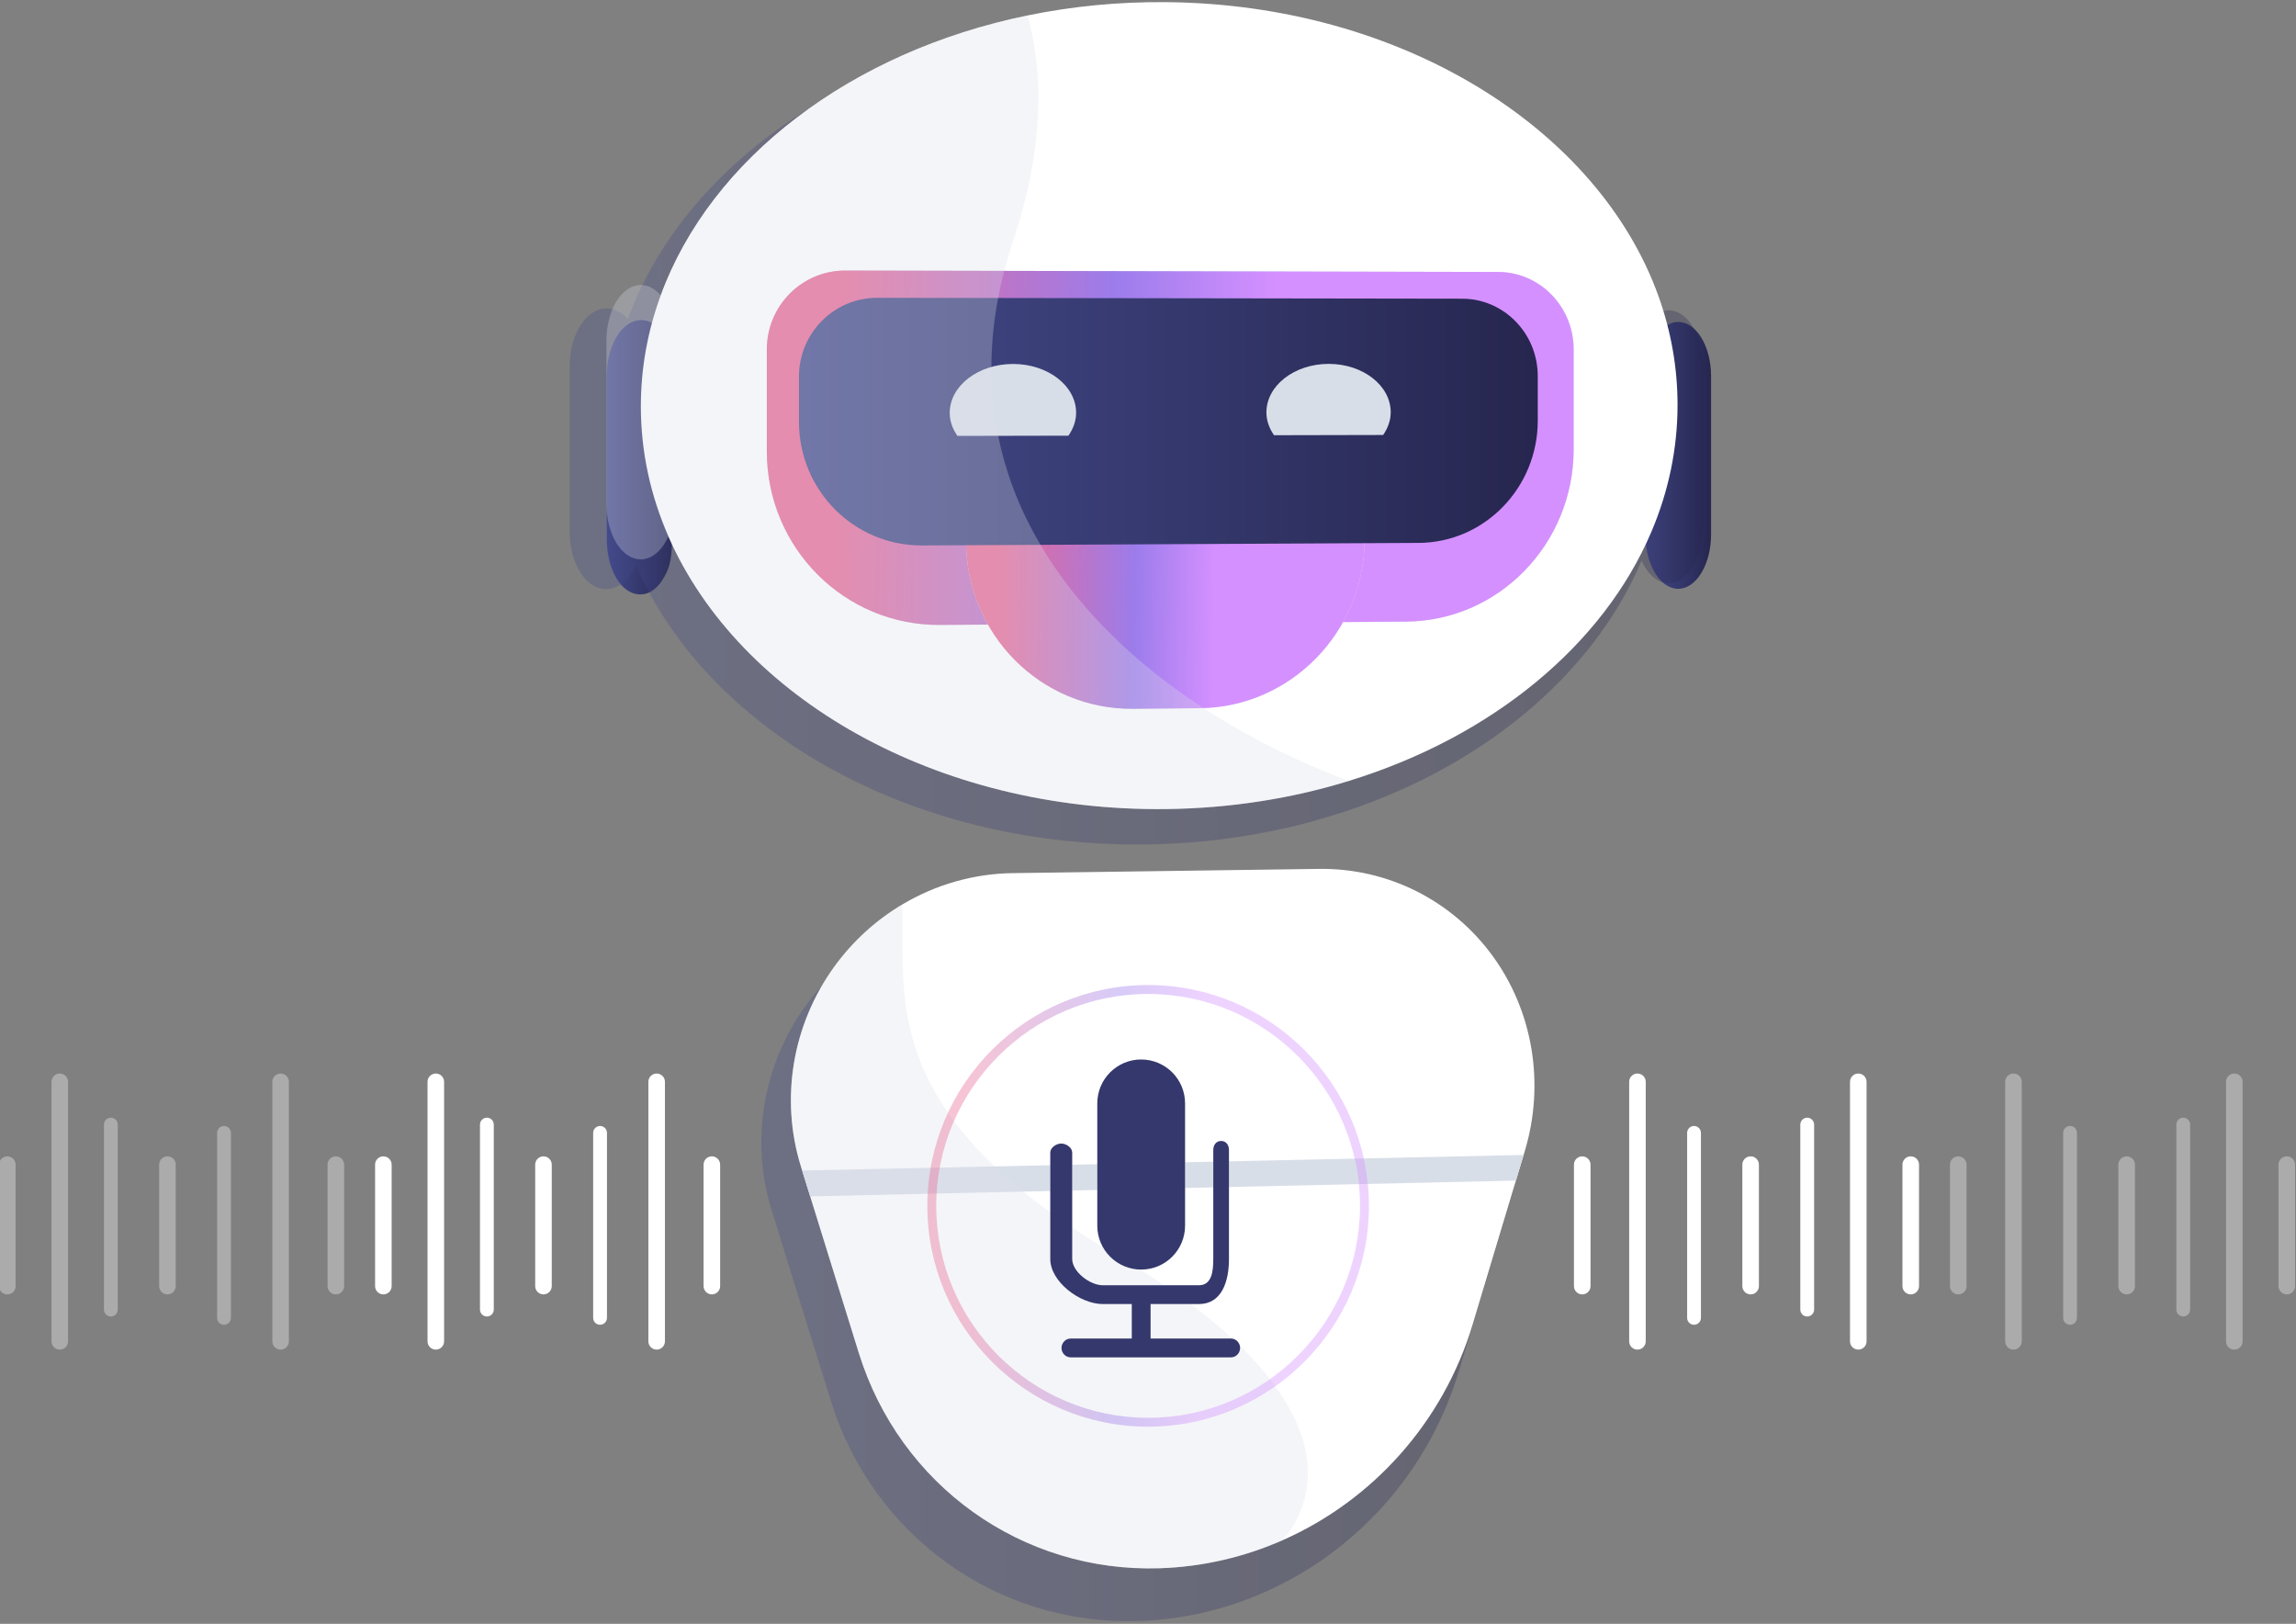 <svg width="519" height="367" viewBox="0 0 519 367" fill="none" xmlns="http://www.w3.org/2000/svg">
    <rect x="0" y="0" width="519" height="367" fill="#808080" stroke="none"/>
    <path
        d="M151.9 84.986V121.669C151.9 124.468 151.735 127.062 150.774 129.169C149.353 132.29 147.337 134.326 144.745 134.34C140.401 134.364 137.161 128.725 137.161 121.73V84.979C137.161 77.993 140.604 72.333 144.947 72.34C146.646 72.344 148.176 73.221 149.462 74.707C149.815 75.11 149.725 75.562 150.029 76.054C151.451 78.345 151.9 81.499 151.9 84.986Z"
        fill="url(#paint0_linear_1_682)" />
    <path
        d="M379.363 133.073C375.258 133.095 371.928 127.604 371.928 120.807V85.059C371.928 78.262 375.258 72.758 379.363 72.766C383.463 72.773 386.784 78.279 386.784 85.064V120.748C386.784 127.533 383.463 133.051 379.363 133.073Z"
        fill="url(#paint1_linear_1_682)" />
    <path opacity="0.3"
        d="M377.237 70.133C375.59 70.13 374.046 71.004 372.8 72.477C372.8 72.476 372.788 72.475 372.787 72.473C358.979 33.678 313.501 4.818 258.924 4.305C247.822 4.201 237.042 5.273 226.789 7.388C226.778 7.39 226.768 7.392 226.757 7.394C226.757 7.392 226.755 7.39 226.755 7.388C185.976 15.76 153.506 40.441 141.92 72.119C140.605 70.6 138.816 69.702 137.078 69.699C132.635 69.691 128.785 75.481 128.785 82.627V120.219C128.785 127.375 132.462 133.143 136.906 133.119C136.932 133.119 137.015 133.111 137.041 133.111C137.073 133.111 137.134 133.118 137.166 133.118C139.818 133.104 142.312 131.02 143.766 127.827C160.096 165.127 205.745 191.5 258.912 190.853C273.794 190.672 288.007 188.385 301.069 184.361C334.105 174.221 359.911 153.002 371.071 126.732C371.072 126.73 371.074 126.728 371.075 126.726C372.46 129.825 374.727 131.836 377.237 131.822C381.431 131.8 384.875 126.155 384.875 119.215V82.714C384.874 75.773 381.431 70.141 377.237 70.133Z"
        fill="url(#paint2_linear_1_682)" />
    <path opacity="0.3"
        d="M294.208 204.684L223.341 205.663C214.289 205.788 205.516 208.344 197.854 212.915C191.796 216.511 186.425 221.372 182.142 227.28C172.436 240.678 169.565 257.83 174.409 273.454C174.509 273.773 174.609 274.101 174.708 274.419L176.56 280.385C180.312 292.449 184.051 304.492 187.786 316.536C197.319 347.241 225.537 367.397 257.376 366.365C267.43 366.038 277.111 363.736 285.993 359.792C306.604 350.637 322.94 332.643 329.768 309.916C333.092 298.848 336.422 287.798 339.741 276.747L341.524 270.815C341.62 270.498 341.716 270.172 341.812 269.856C346.467 254.355 343.709 237.639 334.359 224.81C324.989 211.944 310.099 204.464 294.208 204.684Z"
        fill="url(#paint3_linear_1_682)" />
    <path
        d="M379.2 91.505C379.2 101.515 377.127 111.152 373.296 120.17C362.386 145.851 337.159 166.596 304.862 176.508C292.094 180.442 278.202 182.678 263.653 182.855C211.677 183.488 167.057 157.705 151.093 121.24C147.051 112.012 144.861 102.121 144.861 91.83C144.861 83.15 146.423 74.746 149.337 66.78C160.663 35.811 192.374 11.682 232.24 3.498C242.263 1.43 252.799 0.382 263.653 0.484C317.007 0.985 361.462 29.2 374.961 67.126C377.722 74.886 379.2 83.062 379.2 91.505Z"
        fill="white" />
    <path
        d="M317.866 140.483L212.494 141.241C190.913 141.397 173.337 123.836 173.337 102.018V78.949C173.337 69.092 181.286 61.119 191.072 61.141L338.657 61.466C348.085 61.487 355.713 69.324 355.713 78.97V101.547C355.713 122.9 338.81 140.332 317.866 140.483Z"
        fill="#D8DEE8" />
    <path
        d="M317.866 140.483L212.494 141.241C190.913 141.397 173.337 123.836 173.337 102.018V78.949C173.337 69.092 181.286 61.119 191.072 61.141L338.657 61.466C348.085 61.487 355.713 69.324 355.713 78.97V101.547C355.713 122.9 338.81 140.332 317.866 140.483Z"
        fill="url(#paint4_linear_1_682)" />
    <path
        d="M271.154 160.055L256.139 160.197C235.32 160.394 218.367 143.405 218.367 122.25C218.367 101.095 235.32 83.937 256.139 83.927L271.154 83.92C291.799 83.91 308.46 100.871 308.46 121.802C308.46 142.733 291.799 159.859 271.154 160.055Z"
        fill="#D8DEE8" />
    <path
        d="M271.154 160.055L256.139 160.197C235.32 160.394 218.367 143.405 218.367 122.25C218.367 101.095 235.32 83.937 256.139 83.927L271.154 83.92C291.799 83.91 308.46 100.871 308.46 121.802C308.46 142.733 291.799 159.859 271.154 160.055Z"
        fill="url(#paint5_linear_1_682)" />
    <path
        d="M320.677 122.704L208.436 123.275C193.087 123.354 180.604 110.851 180.604 95.35V85.116C180.604 75.267 188.539 67.295 198.308 67.31L330.516 67.506C339.963 67.52 347.605 75.359 347.605 85.015V95.049C347.606 110.247 335.571 122.629 320.677 122.704Z"
        fill="url(#paint6_linear_1_682)" />
    <path
        d="M241.512 98.465C242.584 96.912 243.249 95.168 243.249 93.286C243.249 87.194 236.869 82.258 228.986 82.26C221.089 82.262 214.676 87.219 214.676 93.331C214.676 95.219 215.345 96.967 216.424 98.52L241.512 98.465Z"
        fill="#D8DEE8" />
    <path
        d="M312.654 98.309C313.708 96.77 314.363 95.04 314.363 93.174C314.363 87.133 308.09 82.238 300.337 82.24C292.572 82.243 286.267 87.157 286.267 93.218C286.267 95.091 286.924 96.824 287.985 98.363L312.654 98.309Z"
        fill="#D8DEE8" />
    <path
        d="M344.689 260.089C344.595 260.398 344.502 260.717 344.408 261.027L342.665 266.826C339.42 277.63 336.164 288.432 332.915 299.252C326.239 321.471 310.269 339.062 290.12 348.012C281.437 351.867 271.973 354.119 262.144 354.437C231.018 355.447 203.431 335.742 194.112 305.724C190.46 293.95 186.805 282.177 183.138 270.383L181.327 264.551C181.23 264.239 181.132 263.918 181.035 263.607C176.299 248.333 179.106 231.565 188.595 218.467C192.783 212.69 198.033 207.939 203.955 204.424C211.445 199.955 220.022 197.456 228.871 197.334L298.152 196.376C313.687 196.162 328.243 203.474 337.403 216.052C346.544 228.594 349.24 244.935 344.689 260.089Z"
        fill="white" />
    <path d="M344.408 261.026L342.665 266.826L183.138 270.383L181.327 264.55L344.408 261.026Z"
        fill="#D8DEE8" />
    <path opacity="0.3"
        d="M272.039 160.034C282.369 166.765 293.573 172.262 304.862 176.508C292.094 180.442 278.202 182.678 263.653 182.855C211.677 183.488 167.057 157.705 151.093 121.24C149.671 124.361 147.453 126.399 144.861 126.413C140.518 126.436 137.076 120.798 137.076 113.802V77.052C137.076 70.066 140.518 64.406 144.861 64.413C146.56 64.416 148.091 65.294 149.376 66.779C160.702 35.811 192.394 11.682 232.26 3.497C236.03 16.952 235.914 33.699 228.997 54.481C228.236 56.757 227.576 59.004 226.998 61.222C226.458 63.285 226.003 65.329 225.618 67.354C224.605 72.708 224.113 77.899 224.103 82.925C224.094 88.31 224.613 93.501 225.625 98.494C225.693 98.806 225.75 99.108 225.827 99.409C227.648 107.904 230.874 115.815 235.193 123.14C238.96 129.547 243.569 135.496 248.795 140.978C255.632 148.138 263.529 154.502 272.039 160.034Z"
        fill="#D8DEE8" />
    <path opacity="0.3"
        d="M290.121 348.012C281.438 351.867 271.974 354.118 262.145 354.437C231.019 355.447 203.433 335.742 194.114 305.724C190.461 293.95 186.806 282.176 183.139 270.383L181.328 264.55C181.231 264.239 181.133 263.918 181.036 263.607C176.301 248.332 179.107 231.564 188.596 218.467C192.784 212.69 198.034 207.939 203.956 204.423C204.295 221.609 201.088 241.018 224.826 263.61C226.802 265.495 228.959 267.395 231.317 269.309C237.126 274.041 244.155 278.894 252.657 283.878C293.338 307.705 303.426 331.283 290.121 348.012Z"
        fill="#D8DEE8" />
    <path
        d="M267.879 277.011C267.879 282.49 263.438 286.933 257.958 286.933C252.479 286.933 248.037 282.492 248.037 277.011V249.374C248.037 243.895 252.477 239.453 257.958 239.453C263.437 239.453 267.879 243.895 267.879 249.374V277.011Z"
        fill="white" />
    <path
        d="M267.879 277.011C267.879 282.49 263.438 286.933 257.958 286.933C252.479 286.933 248.037 282.492 248.037 277.011V249.374C248.037 243.895 252.477 239.453 257.958 239.453C263.437 239.453 267.879 243.895 267.879 249.374V277.011Z"
        fill="#34386C" />
    <path
        d="M278.277 302.521H260.084V294.726H262.184H271.011C276.147 294.726 277.801 289.676 277.801 284.54V259.915C277.801 258.784 277.16 257.867 276.029 257.867C274.897 257.867 274.257 258.784 274.257 259.915V284.541C274.257 287.418 273.888 290.475 271.011 290.475H262.184H258.673H249.262C246.385 290.475 242.368 287.418 242.368 284.541V260.499C242.368 259.368 241.019 258.452 239.888 258.452C238.756 258.452 237.407 259.368 237.407 260.499V284.54C237.407 289.676 244.124 294.726 249.26 294.726H255.832V302.521H241.995C240.863 302.521 239.947 303.516 239.947 304.648C239.947 305.779 240.863 306.774 241.995 306.774H278.275C279.407 306.774 280.323 305.779 280.323 304.648C280.324 303.516 279.408 302.521 278.277 302.521Z"
        fill="white" />
    <path
        d="M278.277 302.521H260.084V294.726H262.184H271.011C276.147 294.726 277.801 289.676 277.801 284.54V259.915C277.801 258.784 277.16 257.867 276.029 257.867C274.897 257.867 274.257 258.784 274.257 259.915V284.541C274.257 287.418 273.888 290.475 271.011 290.475H262.184H258.673H249.262C246.385 290.475 242.368 287.418 242.368 284.541V260.499C242.368 259.368 241.019 258.452 239.888 258.452C238.756 258.452 237.407 259.368 237.407 260.499V284.54C237.407 289.676 244.124 294.726 249.26 294.726H255.832V302.521H241.995C240.863 302.521 239.947 303.516 239.947 304.648C239.947 305.779 240.863 306.774 241.995 306.774H278.275C279.407 306.774 280.323 305.779 280.323 304.648C280.324 303.516 279.408 302.521 278.277 302.521Z"
        fill="#34386C" />
    <g opacity="0.4">
        <path
            d="M259.527 222.625C232.009 222.625 209.62 245.013 209.62 272.532C209.62 300.057 232.009 322.445 259.527 322.445C287.052 322.445 309.441 300.057 309.441 272.532C309.441 245.012 287.052 222.625 259.527 222.625ZM259.527 320.429C233.121 320.429 211.637 298.945 211.637 272.532C211.637 246.125 233.121 224.641 259.527 224.641C285.94 224.641 307.426 246.125 307.426 272.532C307.426 298.945 285.94 320.429 259.527 320.429Z"
            fill="white" />
        <path
            d="M259.527 222.625C232.009 222.625 209.62 245.013 209.62 272.532C209.62 300.057 232.009 322.445 259.527 322.445C287.052 322.445 309.441 300.057 309.441 272.532C309.441 245.012 287.052 222.625 259.527 222.625ZM259.527 320.429C233.121 320.429 211.637 298.945 211.637 272.532C211.637 246.125 233.121 224.641 259.527 224.641C285.94 224.641 307.426 246.125 307.426 272.532C307.426 298.945 285.94 320.429 259.527 320.429Z"
            fill="url(#paint7_linear_1_682)" />
    </g>
    <path
        d="M359.53 263.217C359.53 262.182 358.692 261.344 357.657 261.344C356.623 261.344 355.785 262.182 355.785 263.217V290.672C355.785 291.706 356.623 292.544 357.657 292.544C358.692 292.544 359.53 291.706 359.53 290.672V263.217Z"
        fill="white" />
    <path
        d="M397.593 263.217C397.593 262.182 396.755 261.344 395.721 261.344C394.686 261.344 393.848 262.182 393.848 263.217V290.672C393.848 291.706 394.686 292.544 395.721 292.544C396.755 292.544 397.593 291.706 397.593 290.672V263.217Z"
        fill="white" />
    <path
        d="M433.785 263.217C433.785 262.182 432.947 261.344 431.913 261.344C430.879 261.344 430.041 262.182 430.041 263.217V290.672C430.041 291.706 430.879 292.544 431.913 292.544C432.947 292.544 433.785 291.706 433.785 290.672V263.217Z"
        fill="white" />
    <path
        d="M372.01 244.497C372.01 243.463 371.172 242.625 370.137 242.625C369.103 242.625 368.265 243.463 368.265 244.497V303.152C368.265 304.187 369.103 305.025 370.137 305.025C371.172 305.025 372.01 304.187 372.01 303.152V244.497Z"
        fill="white" />
    <path
        d="M421.93 244.497C421.93 243.463 421.092 242.625 420.057 242.625C419.023 242.625 418.185 243.463 418.185 244.497V303.152C418.185 304.187 419.023 305.025 420.057 305.025C421.092 305.025 421.93 304.187 421.93 303.152V244.497Z"
        fill="white" />
    <path
        d="M384.489 256.041C384.489 255.179 383.791 254.48 382.929 254.48C382.067 254.48 381.369 255.178 381.369 256.041V297.848C381.369 298.71 382.067 299.409 382.929 299.409C383.79 299.409 384.489 298.711 384.489 297.848V256.041Z"
        fill="white" />
    <path
        d="M410.073 254.168C410.073 253.307 409.374 252.608 408.512 252.608C407.651 252.608 406.952 253.306 406.952 254.168V295.976C406.952 296.838 407.65 297.536 408.512 297.536C409.374 297.536 410.073 296.838 410.073 295.976V254.168Z"
        fill="white" />
    <g opacity="0.34">
        <path
            d="M444.53 263.217C444.53 262.182 443.692 261.344 442.657 261.344C441.623 261.344 440.785 262.182 440.785 263.217V290.672C440.785 291.706 441.623 292.544 442.657 292.544C443.692 292.544 444.53 291.706 444.53 290.672V263.217Z"
            fill="white" />
        <path
            d="M482.593 263.217C482.593 262.182 481.755 261.344 480.721 261.344C479.686 261.344 478.848 262.182 478.848 263.217V290.672C478.848 291.706 479.686 292.544 480.721 292.544C481.755 292.544 482.593 291.706 482.593 290.672V263.217Z"
            fill="white" />
        <path
            d="M518.785 263.217C518.785 262.182 517.947 261.344 516.913 261.344C515.879 261.344 515.041 262.182 515.041 263.217V290.672C515.041 291.706 515.879 292.544 516.913 292.544C517.947 292.544 518.785 291.706 518.785 290.672V263.217Z"
            fill="white" />
        <path
            d="M457.01 244.497C457.01 243.463 456.172 242.625 455.137 242.625C454.103 242.625 453.265 243.463 453.265 244.497V303.152C453.265 304.187 454.103 305.025 455.137 305.025C456.172 305.025 457.01 304.187 457.01 303.152V244.497Z"
            fill="white" />
        <path
            d="M506.93 244.497C506.93 243.463 506.092 242.625 505.057 242.625C504.023 242.625 503.185 243.463 503.185 244.497V303.152C503.185 304.187 504.023 305.025 505.057 305.025C506.092 305.025 506.93 304.187 506.93 303.152V244.497Z"
            fill="white" />
        <path
            d="M469.489 256.041C469.489 255.179 468.791 254.48 467.929 254.48C467.067 254.48 466.369 255.178 466.369 256.041V297.848C466.369 298.71 467.067 299.409 467.929 299.409C468.79 299.409 469.489 298.711 469.489 297.848V256.041Z"
            fill="white" />
        <path
            d="M495.073 254.168C495.073 253.307 494.374 252.608 493.512 252.608C492.651 252.608 491.952 253.306 491.952 254.168V295.976C491.952 296.838 492.65 297.536 493.512 297.536C494.374 297.536 495.073 296.838 495.073 295.976V254.168Z"
            fill="white" />
    </g>
    <path
        d="M159.041 263.217C159.041 262.182 159.879 261.344 160.913 261.344C161.947 261.344 162.785 262.182 162.785 263.217V290.672C162.785 291.706 161.947 292.544 160.913 292.544C159.879 292.544 159.041 291.706 159.041 290.672V263.217Z"
        fill="white" />
    <path
        d="M120.977 263.217C120.977 262.182 121.815 261.344 122.85 261.344C123.884 261.344 124.722 262.182 124.722 263.217V290.672C124.722 291.706 123.884 292.544 122.85 292.544C121.815 292.544 120.977 291.706 120.977 290.672V263.217Z"
        fill="white" />
    <path
        d="M84.785 263.217C84.785 262.182 85.623 261.344 86.657 261.344C87.692 261.344 88.53 262.182 88.53 263.217V290.672C88.53 291.706 87.692 292.544 86.657 292.544C85.623 292.544 84.785 291.706 84.785 290.672V263.217Z"
        fill="white" />
    <path
        d="M146.561 244.497C146.561 243.463 147.399 242.625 148.433 242.625C149.467 242.625 150.305 243.463 150.305 244.497V303.152C150.305 304.187 149.467 305.025 148.433 305.025C147.399 305.025 146.561 304.187 146.561 303.152V244.497Z"
        fill="white" />
    <path
        d="M96.641 244.497C96.641 243.463 97.479 242.625 98.513 242.625C99.547 242.625 100.385 243.463 100.385 244.497V303.152C100.385 304.187 99.547 305.025 98.513 305.025C97.479 305.025 96.641 304.187 96.641 303.152V244.497Z"
        fill="white" />
    <path
        d="M134.081 256.041C134.081 255.179 134.779 254.48 135.641 254.48C136.503 254.48 137.202 255.178 137.202 256.041V297.848C137.202 298.71 136.504 299.409 135.641 299.409C134.78 299.409 134.081 298.711 134.081 297.848V256.041Z"
        fill="white" />
    <path
        d="M108.498 254.168C108.498 253.307 109.197 252.608 110.058 252.608C110.92 252.608 111.618 253.306 111.618 254.168V295.976C111.618 296.838 110.92 297.536 110.058 297.536C109.197 297.536 108.498 296.838 108.498 295.976V254.168Z"
        fill="white" />
    <g opacity="0.34">
        <path
            d="M74.041 263.217C74.041 262.182 74.879 261.344 75.913 261.344C76.947 261.344 77.785 262.182 77.785 263.217V290.672C77.785 291.706 76.947 292.544 75.913 292.544C74.879 292.544 74.041 291.706 74.041 290.672V263.217Z"
            fill="white" />
        <path
            d="M35.977 263.217C35.977 262.182 36.815 261.344 37.85 261.344C38.884 261.344 39.722 262.182 39.722 263.217V290.672C39.722 291.706 38.884 292.544 37.85 292.544C36.815 292.544 35.977 291.706 35.977 290.672V263.217Z"
            fill="white" />
        <path
            d="M-0.215 263.217C-0.215 262.182 0.623 261.344 1.657 261.344C2.692 261.344 3.53 262.182 3.53 263.217V290.672C3.53 291.706 2.692 292.544 1.657 292.544C0.623 292.544 -0.215 291.706 -0.215 290.672V263.217Z"
            fill="white" />
        <path
            d="M61.561 244.497C61.561 243.463 62.399 242.625 63.433 242.625C64.467 242.625 65.305 243.463 65.305 244.497V303.152C65.305 304.187 64.467 305.025 63.433 305.025C62.399 305.025 61.561 304.187 61.561 303.152V244.497Z"
            fill="white" />
        <path
            d="M11.641 244.497C11.641 243.463 12.479 242.625 13.513 242.625C14.547 242.625 15.385 243.463 15.385 244.497V303.152C15.385 304.187 14.547 305.025 13.513 305.025C12.479 305.025 11.641 304.187 11.641 303.152V244.497Z"
            fill="white" />
        <path
            d="M49.081 256.041C49.081 255.179 49.779 254.48 50.641 254.48C51.503 254.48 52.202 255.178 52.202 256.041V297.848C52.202 298.71 51.504 299.409 50.641 299.409C49.78 299.409 49.081 298.711 49.081 297.848V256.041Z"
            fill="white" />
        <path
            d="M23.498 254.168C23.498 253.307 24.197 252.608 25.058 252.608C25.919 252.608 26.618 253.306 26.618 254.168V295.976C26.618 296.838 25.92 297.536 25.058 297.536C24.197 297.536 23.498 296.838 23.498 295.976V254.168Z"
            fill="white" />
    </g>
    <defs>
        <linearGradient id="paint0_linear_1_682" x1="137.161" y1="103.341" x2="151.9" y2="103.341"
            gradientUnits="userSpaceOnUse">
            <stop stop-color="#444B8C" />
            <stop offset="0.996" stop-color="#26264F" />
        </linearGradient>
        <linearGradient id="paint1_linear_1_682" x1="371.928" y1="102.92" x2="386.784" y2="102.92"
            gradientUnits="userSpaceOnUse">
            <stop stop-color="#444B8C" />
            <stop offset="0.996" stop-color="#26264F" />
        </linearGradient>
        <linearGradient id="paint2_linear_1_682" x1="128.785" y1="97.582" x2="384.874" y2="97.582"
            gradientUnits="userSpaceOnUse">
            <stop stop-color="#444B8C" />
            <stop offset="0.996" stop-color="#26264F" />
        </linearGradient>
        <linearGradient id="paint3_linear_1_682" x1="172.1" y1="285.541" x2="344.03" y2="285.541"
            gradientUnits="userSpaceOnUse">
            <stop stop-color="#444B8C" />
            <stop offset="0.996" stop-color="#26264F" />
        </linearGradient>
        <linearGradient id="paint4_linear_1_682" x1="191.534" y1="-24.251" x2="294.234"
            y2="-21.601" gradientUnits="userSpaceOnUse">
            <stop stop-color="#E96B95" />
            <stop offset="0.61" stop-color="#9C7CEB" />
            <stop offset="0.967" stop-color="#D590FF" />
        </linearGradient>
        <linearGradient id="paint5_linear_1_682" x1="227.356" y1="2.604" x2="278.115" y2="3.284"
            gradientUnits="userSpaceOnUse">
            <stop stop-color="#E96B95" />
            <stop offset="0.61" stop-color="#9C7CEB" />
            <stop offset="0.967" stop-color="#D590FF" />
        </linearGradient>
        <linearGradient id="paint6_linear_1_682" x1="180.604" y1="95.293" x2="347.606" y2="95.293"
            gradientUnits="userSpaceOnUse">
            <stop stop-color="#444B8C" />
            <stop offset="0.996" stop-color="#26264F" />
        </linearGradient>
        <linearGradient id="paint7_linear_1_682" x1="219.58" y1="116.212" x2="275.822" y2="116.85"
            gradientUnits="userSpaceOnUse">
            <stop stop-color="#E96B95" />
            <stop offset="0.61" stop-color="#9C7CEB" />
            <stop offset="0.967" stop-color="#D590FF" />
        </linearGradient>
    </defs>
</svg>
    